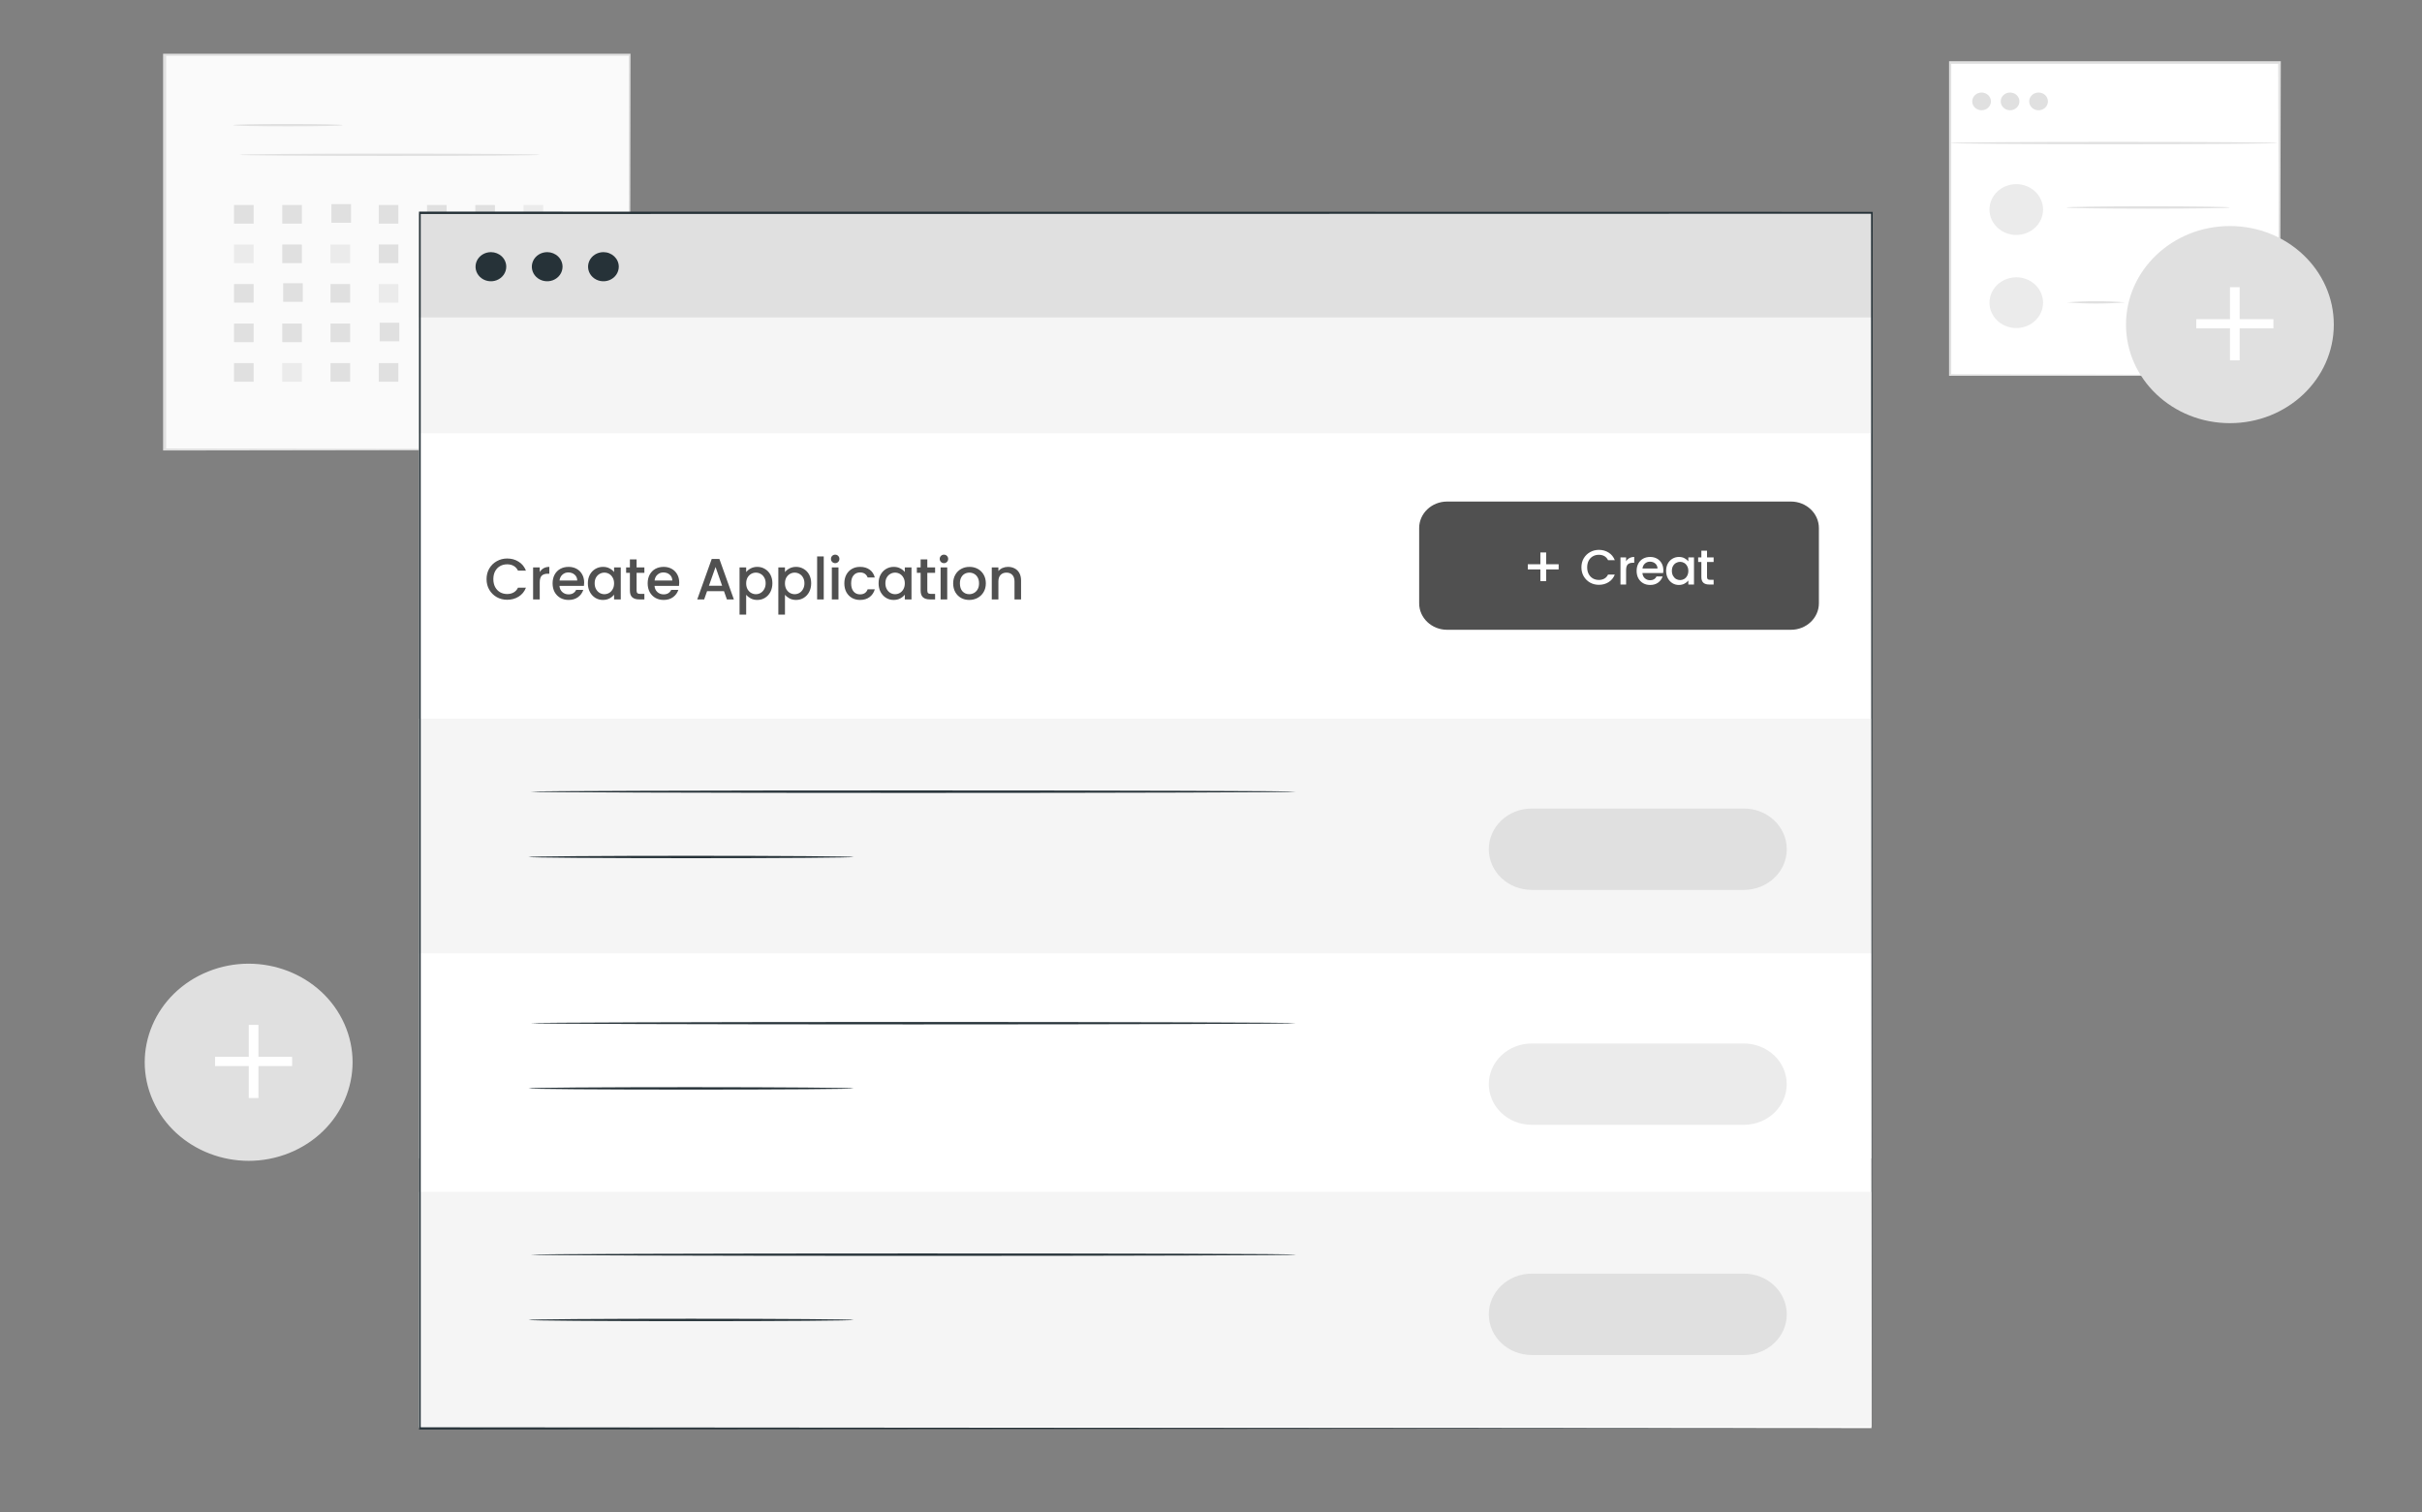 <svg width="410" height="256" viewBox="0 0 410 256" fill="none" xmlns="http://www.w3.org/2000/svg">
<rect x="0" y="0" width="410" height="256" fill="#808080" stroke="none"/>
<g clip-path="url(#clip0_354_21216)">
<path d="M106.56 9.303H27.799V76.152H106.56V9.303Z" fill="#FAFAFA"/>
<path d="M106.6 76.144C106.6 76.144 106.6 75.716 106.6 74.899C106.6 74.082 106.6 72.884 106.6 71.32C106.6 68.209 106.6 63.596 106.551 57.753C106.551 46.084 106.502 29.381 106.461 9.287L106.641 9.458H27.921L28.126 9.256C28.126 33.582 28.126 56.469 28.126 76.113L27.946 75.934L84.911 76.027L100.86 76.144H105.116H106.215H105.124H100.909L84.878 76.191L27.798 76.276H27.609V76.144C27.609 56.501 27.609 33.613 27.609 9.287V9.092H27.831H106.551H106.731V9.256C106.731 29.389 106.658 46.123 106.641 57.823C106.641 63.65 106.6 68.224 106.592 71.359C106.592 72.915 106.592 74.098 106.592 74.907C106.592 75.716 106.6 76.144 106.6 76.144Z" fill="#E0E0E0"/>
<path d="M58 21.181C58 21.298 53.851 21.384 48.743 21.384C43.634 21.384 39.477 21.298 39.477 21.181C39.477 21.065 43.626 20.987 48.743 20.987C53.859 20.987 58 21.072 58 21.181Z" fill="#E0E0E0"/>
<path d="M91.373 26.208C91.373 26.317 79.984 26.402 65.953 26.402C51.923 26.402 40.533 26.317 40.533 26.208C40.533 26.099 51.915 26.005 65.953 26.005C79.992 26.005 91.373 26.091 91.373 26.208Z" fill="#E0E0E0"/>
<path d="M42.936 34.71H39.615V37.861H42.936V34.71Z" fill="#E0E0E0"/>
<path d="M51.102 34.71H47.781V37.861H51.102V34.71Z" fill="#E0E0E0"/>
<path d="M59.426 34.562H56.105V37.713H59.426V34.562Z" fill="#E0E0E0"/>
<path d="M67.438 34.71H64.117V37.861H67.438V34.71Z" fill="#E0E0E0"/>
<path d="M75.606 34.71H72.285V37.861H75.606V34.71Z" fill="#E0E0E0"/>
<path d="M83.78 34.71H80.459V37.861H83.78V34.71Z" fill="#E0E0E0"/>
<path d="M91.948 34.71H88.627V37.861H91.948V34.71Z" fill="#EBEBEB"/>
<path d="M42.936 41.4H39.615V44.551H42.936V41.4Z" fill="#EBEBEB"/>
<path d="M51.102 41.4H47.781V44.551H51.102V41.4Z" fill="#E0E0E0"/>
<path d="M59.27 41.4H55.949V44.551H59.27V41.4Z" fill="#EBEBEB"/>
<path d="M67.438 41.4H64.117V44.551H67.438V41.4Z" fill="#E0E0E0"/>
<path d="M75.606 41.4H72.285V44.551H75.606V41.4Z" fill="#E0E0E0"/>
<path d="M83.928 41.252H80.607V44.403H83.928V41.252Z" fill="#E0E0E0"/>
<path d="M91.948 41.4H88.627V44.551H91.948V41.4Z" fill="#E0E0E0"/>
<path d="M42.936 48.091H39.615V51.242H42.936V48.091Z" fill="#E0E0E0"/>
<path d="M51.258 47.951H47.938V51.102H51.258V47.951Z" fill="#E0E0E0"/>
<path d="M59.27 48.091H55.949V51.242H59.27V48.091Z" fill="#E0E0E0"/>
<path d="M67.438 48.091H64.117V51.242H67.438V48.091Z" fill="#EBEBEB"/>
<path d="M75.606 48.091H72.285V51.242H75.606V48.091Z" fill="#E0E0E0"/>
<path d="M83.78 48.091H80.459V51.242H83.78V48.091Z" fill="#E0E0E0"/>
<path d="M91.948 48.091H88.627V51.242H91.948V48.091Z" fill="#E0E0E0"/>
<path d="M42.936 54.781H39.615V57.932H42.936V54.781Z" fill="#E0E0E0"/>
<path d="M51.102 54.781H47.781V57.932H51.102V54.781Z" fill="#E0E0E0"/>
<path d="M59.27 54.781H55.949V57.932H59.27V54.781Z" fill="#E0E0E0"/>
<path d="M67.593 54.641H64.272V57.792H67.593V54.641Z" fill="#E0E0E0"/>
<path d="M75.606 54.781H72.285V57.932H75.606V54.781Z" fill="#E0E0E0"/>
<path d="M83.78 54.781H80.459V57.932H83.78V54.781Z" fill="#EBEBEB"/>
<path d="M91.948 54.781H88.627V57.932H91.948V54.781Z" fill="#E0E0E0"/>
<path d="M42.936 61.479H39.615V64.63H42.936V61.479Z" fill="#E0E0E0"/>
<path d="M51.102 61.479H47.781V64.63H51.102V61.479Z" fill="#EBEBEB"/>
<path d="M59.27 61.479H55.949V64.63H59.27V61.479Z" fill="#E0E0E0"/>
<path d="M67.438 61.479H64.117V64.63H67.438V61.479Z" fill="#E0E0E0"/>
<path d="M75.606 61.479H72.285V64.63H75.606V61.479Z" fill="#E0E0E0"/>
<path d="M83.928 61.331H80.607V64.482H83.928V61.331Z" fill="#E0E0E0"/>
<path d="M91.948 61.479H88.627V64.63H91.948V61.479Z" fill="#E0E0E0"/>
<path d="M385.811 10.664H330.018V63.595H385.811V10.664Z" fill="white"/>
<path d="M385.812 63.603C385.812 63.603 385.812 63.509 385.812 63.346C385.812 63.183 385.812 62.926 385.812 62.568C385.812 61.915 385.812 60.958 385.812 59.721C385.812 57.216 385.812 53.575 385.763 48.946C385.763 39.681 385.706 26.471 385.665 10.624L385.853 10.803H330.093L330.307 10.601C330.307 29.988 330.307 48.153 330.307 63.541L330.126 63.362L370.511 63.455L381.868 63.502H384.878H385.648H385.919H384.919H381.942L370.634 63.548L330.126 63.634H329.938V63.463C329.938 48.075 329.938 29.91 329.938 10.562V10.36H330.151H385.911H386.099V10.531C386.058 26.424 386.026 39.673 386.001 48.962C386.001 53.575 386.001 57.208 385.952 59.697C385.952 60.927 385.952 61.868 385.952 62.514C385.952 62.825 385.952 63.058 385.952 63.229C385.952 63.401 385.812 63.603 385.812 63.603Z" fill="#E0E0E0"/>
<path d="M385.573 24.215C385.573 24.324 373.133 24.417 357.791 24.417C342.449 24.417 330.018 24.324 330.018 24.215C330.018 24.106 342.449 24.02 357.791 24.02C373.133 24.02 385.573 24.106 385.573 24.215Z" fill="#E0E0E0"/>
<path d="M335.446 18.669C336.32 18.669 337.029 17.997 337.029 17.168C337.029 16.338 336.32 15.666 335.446 15.666C334.572 15.666 333.863 16.338 333.863 17.168C333.863 17.997 334.572 18.669 335.446 18.669Z" fill="#E0E0E0"/>
<path d="M340.268 18.669C341.142 18.669 341.851 17.997 341.851 17.168C341.851 16.338 341.142 15.666 340.268 15.666C339.394 15.666 338.686 16.338 338.686 17.168C338.686 17.997 339.394 18.669 340.268 18.669Z" fill="#E0E0E0"/>
<path d="M346.673 17.168C346.673 17.464 346.58 17.755 346.406 18.002C346.232 18.248 345.985 18.441 345.696 18.555C345.407 18.668 345.089 18.698 344.782 18.64C344.475 18.582 344.193 18.439 343.971 18.229C343.75 18.019 343.599 17.752 343.538 17.46C343.477 17.169 343.509 16.867 343.628 16.593C343.748 16.319 343.951 16.084 344.211 15.919C344.471 15.754 344.777 15.666 345.09 15.666C345.299 15.665 345.505 15.703 345.697 15.778C345.89 15.853 346.065 15.964 346.212 16.104C346.359 16.243 346.476 16.409 346.555 16.592C346.634 16.774 346.674 16.97 346.673 17.168Z" fill="#E0E0E0"/>
<path d="M341.318 39.782C343.822 39.782 345.852 37.856 345.852 35.48C345.852 33.104 343.822 31.178 341.318 31.178C338.813 31.178 336.783 33.104 336.783 35.48C336.783 37.856 338.813 39.782 341.318 39.782Z" fill="#EBEBEB"/>
<path d="M345.852 51.249C345.852 52.1 345.586 52.932 345.088 53.639C344.59 54.347 343.882 54.898 343.053 55.224C342.225 55.55 341.313 55.635 340.433 55.469C339.554 55.303 338.746 54.893 338.111 54.291C337.477 53.69 337.045 52.923 336.87 52.089C336.695 51.254 336.785 50.389 337.128 49.603C337.472 48.817 338.053 48.145 338.799 47.672C339.544 47.2 340.421 46.947 341.318 46.947C342.52 46.947 343.674 47.401 344.524 48.207C345.375 49.014 345.852 50.108 345.852 51.249Z" fill="#EBEBEB"/>
<path d="M377.481 35.13C377.481 35.239 371.282 35.332 363.631 35.332C355.98 35.332 349.781 35.239 349.781 35.13C349.781 35.021 355.98 34.928 363.631 34.928C371.282 34.928 377.481 35.013 377.481 35.13Z" fill="#E0E0E0"/>
<path d="M359.76 51.195C356.486 51.464 353.194 51.464 349.92 51.195C353.194 50.925 356.486 50.925 359.76 51.195Z" fill="#E0E0E0"/>
<path d="M377.482 71.647C387.196 71.647 395.071 64.176 395.071 54.96C395.071 45.744 387.196 38.273 377.482 38.273C367.767 38.273 359.893 45.744 359.893 54.96C359.893 64.176 367.767 71.647 377.482 71.647Z" fill="#E0E0E0"/>
<path d="M379.136 48.627H377.496V61.012H379.136V48.627Z" fill="white"/>
<path d="M384.845 54.042H371.791V55.598H384.845V54.042Z" fill="white"/>
<path d="M48.948 195.224C57.894 191.632 62.077 181.84 58.291 173.353C54.504 164.866 44.183 160.898 35.237 164.49C26.291 168.082 22.108 177.874 25.895 186.361C29.681 194.848 40.002 198.816 48.948 195.224Z" fill="#E0E0E0"/>
<path d="M43.749 173.528H42.109V185.913H43.749V173.528Z" fill="white"/>
<path d="M49.455 178.942H36.4V180.498H49.455V178.942Z" fill="white"/>
<path d="M316.809 36.25H70.898V241.8H316.809V36.25Z" fill="white"/>
<path d="M316.809 161.399H70.898V196.127H316.809V161.399Z" fill="white"/>
<path d="M316.809 121.669H70.898V161.407H316.809V121.669Z" fill="#F5F5F5"/>
<path d="M316.809 201.807H70.898V241.544H316.809V201.807Z" fill="#F5F5F5"/>
<path d="M219.377 134.039C219.377 134.155 190.373 134.249 154.597 134.249C118.82 134.249 89.816 134.155 89.816 134.039C89.816 133.922 118.812 133.836 154.597 133.836C190.381 133.836 219.377 133.93 219.377 134.039Z" fill="#263238"/>
<path d="M144.518 145.102C144.518 145.211 132.218 145.304 116.99 145.304C101.763 145.304 89.463 145.211 89.463 145.102C89.463 144.993 101.763 144.899 116.99 144.899C132.218 144.899 144.518 144.993 144.518 145.102Z" fill="#263238"/>
<path d="M219.377 173.24C219.377 173.349 190.373 173.442 154.597 173.442C118.82 173.442 89.816 173.349 89.816 173.24C89.816 173.131 118.812 173.038 154.597 173.038C190.381 173.038 219.377 173.123 219.377 173.24Z" fill="#263238"/>
<path d="M144.518 184.278C144.518 184.395 132.218 184.481 116.99 184.481C101.763 184.481 89.463 184.395 89.463 184.278C89.463 184.162 101.763 184.076 116.99 184.076C132.218 184.076 144.518 184.185 144.518 184.278Z" fill="#263238"/>
<path d="M219.377 212.433C219.377 212.542 190.373 212.636 154.597 212.636C118.82 212.636 89.816 212.542 89.816 212.433C89.816 212.324 118.812 212.231 154.597 212.231C190.381 212.231 219.377 212.285 219.377 212.433Z" fill="#263238"/>
<path d="M144.518 223.487C144.518 223.604 132.218 223.69 116.99 223.69C101.763 223.69 89.463 223.604 89.463 223.487C89.463 223.371 101.763 223.285 116.99 223.285C132.218 223.285 144.518 223.378 144.518 223.487Z" fill="#263238"/>
<path d="M316.809 35.994H70.898V55.606H316.809V35.994Z" fill="#E0E0E0"/>
<path d="M316.809 53.746H70.898V73.358H316.809V53.746Z" fill="#F5F5F5"/>
<path d="M85.699 45.181C85.694 45.668 85.537 46.143 85.248 46.546C84.959 46.949 84.551 47.261 84.075 47.444C83.599 47.627 83.077 47.672 82.574 47.573C82.071 47.475 81.611 47.237 81.25 46.891C80.889 46.544 80.645 46.104 80.547 45.626C80.45 45.148 80.504 44.653 80.703 44.204C80.901 43.754 81.236 43.371 81.664 43.102C82.092 42.833 82.594 42.69 83.108 42.692C83.451 42.692 83.79 42.757 84.107 42.882C84.423 43.007 84.71 43.191 84.951 43.423C85.192 43.654 85.383 43.929 85.511 44.231C85.639 44.533 85.703 44.856 85.699 45.181Z" fill="#263238"/>
<path d="M95.228 45.181C95.223 45.67 95.066 46.145 94.776 46.548C94.486 46.952 94.076 47.264 93.599 47.446C93.121 47.628 92.598 47.672 92.094 47.571C91.591 47.471 91.13 47.231 90.77 46.882C90.411 46.533 90.168 46.091 90.074 45.611C89.979 45.132 90.037 44.636 90.239 44.187C90.442 43.739 90.78 43.357 91.211 43.091C91.642 42.825 92.147 42.686 92.661 42.692C93.349 42.7 94.006 42.967 94.487 43.434C94.968 43.9 95.235 44.529 95.228 45.181Z" fill="#263238"/>
<path d="M104.748 45.181C104.743 45.668 104.586 46.142 104.298 46.545C104.009 46.947 103.601 47.26 103.126 47.443C102.651 47.626 102.129 47.672 101.626 47.574C101.123 47.476 100.663 47.239 100.302 46.894C99.941 46.548 99.695 46.108 99.597 45.631C99.499 45.153 99.552 44.658 99.749 44.209C99.947 43.76 100.28 43.376 100.707 43.106C101.133 42.836 101.635 42.692 102.148 42.692C102.492 42.692 102.832 42.756 103.149 42.882C103.466 43.007 103.753 43.191 103.995 43.422C104.237 43.654 104.428 43.928 104.557 44.23C104.686 44.532 104.751 44.855 104.748 45.181Z" fill="#263238"/>
<path d="M316.858 241.847C316.858 240.54 316.809 161.718 316.735 36.032L316.858 36.188L71.071 36.235L71.219 36.032C71.219 109.09 71.219 178.67 71.219 241.847L71.079 241.66L316.883 241.847L71.079 242.034H70.932V241.847C70.932 178.67 70.932 109.09 70.932 36.032V35.83H71.104L316.891 35.869H317.014V36.032C316.899 161.718 316.858 240.501 316.858 241.847Z" fill="#263238"/>
<path d="M303.173 84.919H244.97C242.357 84.919 240.238 86.929 240.238 89.408V102.143C240.238 104.622 242.357 106.632 244.97 106.632H303.173C305.786 106.632 307.905 104.622 307.905 102.143V89.408C307.905 86.929 305.786 84.919 303.173 84.919Z" fill="#505050"/>
<path d="M295.211 136.894H259.286C255.278 136.894 252.029 139.976 252.029 143.778V143.786C252.029 147.589 255.278 150.671 259.286 150.671H295.211C299.219 150.671 302.468 147.589 302.468 143.786V143.778C302.468 139.976 299.219 136.894 295.211 136.894Z" fill="#E0E0E0"/>
<path d="M295.202 190.448H259.286C258.333 190.448 257.39 190.27 256.509 189.924C255.629 189.578 254.829 189.071 254.155 188.431C253.481 187.792 252.946 187.033 252.582 186.198C252.217 185.362 252.029 184.467 252.029 183.563C252.029 181.737 252.794 179.986 254.155 178.695C255.516 177.404 257.362 176.678 259.286 176.678H295.202C296.155 176.678 297.099 176.856 297.98 177.202C298.86 177.548 299.66 178.055 300.334 178.695C301.008 179.334 301.542 180.093 301.907 180.928C302.272 181.764 302.459 182.659 302.459 183.563C302.459 184.467 302.272 185.362 301.907 186.198C301.542 187.033 301.008 187.792 300.334 188.431C299.66 189.071 298.86 189.578 297.98 189.924C297.099 190.27 296.155 190.448 295.202 190.448Z" fill="#EBEBEB"/>
<path d="M295.211 215.646H259.286C255.278 215.646 252.029 218.728 252.029 222.531V222.539C252.029 226.341 255.278 229.423 259.286 229.423H295.211C299.219 229.423 302.468 226.341 302.468 222.539V222.531C302.468 218.728 299.219 215.646 295.211 215.646Z" fill="#E0E0E0"/>
<path d="M263.852 96.409H261.738V98.393H260.757V96.409H258.631V95.535H260.757V93.54H261.738V95.535H263.852V96.409Z" fill="white"/>
<path d="M267.705 96.059C267.705 95.492 267.835 94.984 268.096 94.534C268.363 94.084 268.721 93.734 269.171 93.484C269.627 93.228 270.124 93.1 270.663 93.1C271.28 93.1 271.827 93.253 272.305 93.559C272.788 93.859 273.138 94.287 273.355 94.842H272.213C272.063 94.537 271.855 94.309 271.588 94.159C271.321 94.009 271.013 93.934 270.663 93.934C270.28 93.934 269.938 94.02 269.638 94.192C269.338 94.364 269.102 94.612 268.93 94.934C268.763 95.256 268.68 95.631 268.68 96.059C268.68 96.486 268.763 96.861 268.93 97.184C269.102 97.506 269.338 97.756 269.638 97.933C269.938 98.106 270.28 98.192 270.663 98.192C271.013 98.192 271.321 98.117 271.588 97.967C271.855 97.817 272.063 97.589 272.213 97.284H273.355C273.138 97.839 272.788 98.267 272.305 98.567C271.827 98.867 271.28 99.017 270.663 99.017C270.119 99.017 269.621 98.892 269.171 98.642C268.721 98.386 268.363 98.034 268.096 97.584C267.835 97.134 267.705 96.625 267.705 96.059ZM275.268 95.042C275.406 94.809 275.59 94.628 275.818 94.5C276.051 94.367 276.326 94.3 276.643 94.3V95.284H276.401C276.029 95.284 275.745 95.378 275.551 95.567C275.362 95.756 275.268 96.084 275.268 96.55V98.967H274.318V94.375H275.268V95.042ZM281.575 96.559C281.575 96.731 281.564 96.886 281.542 97.025H278.034C278.061 97.392 278.197 97.686 278.442 97.909C278.686 98.131 278.986 98.242 279.342 98.242C279.853 98.242 280.214 98.028 280.425 97.6H281.45C281.311 98.022 281.058 98.37 280.692 98.642C280.331 98.909 279.881 99.042 279.342 99.042C278.903 99.042 278.509 98.945 278.159 98.75C277.814 98.55 277.542 98.272 277.342 97.917C277.147 97.556 277.05 97.139 277.05 96.667C277.05 96.195 277.145 95.781 277.334 95.425C277.528 95.064 277.797 94.787 278.142 94.592C278.492 94.398 278.892 94.3 279.342 94.3C279.775 94.3 280.161 94.395 280.5 94.584C280.839 94.773 281.103 95.039 281.292 95.384C281.481 95.722 281.575 96.114 281.575 96.559ZM280.583 96.259C280.578 95.909 280.453 95.628 280.208 95.417C279.964 95.206 279.661 95.1 279.3 95.1C278.972 95.1 278.692 95.206 278.459 95.417C278.225 95.623 278.086 95.903 278.042 96.259H280.583ZM282.044 96.65C282.044 96.189 282.139 95.781 282.328 95.425C282.522 95.07 282.783 94.795 283.111 94.6C283.444 94.4 283.811 94.3 284.211 94.3C284.572 94.3 284.886 94.373 285.153 94.517C285.425 94.656 285.641 94.831 285.803 95.042V94.375H286.761V98.967H285.803V98.284C285.641 98.5 285.422 98.681 285.144 98.825C284.866 98.97 284.55 99.042 284.194 99.042C283.8 99.042 283.439 98.942 283.111 98.742C282.783 98.536 282.522 98.253 282.328 97.892C282.139 97.525 282.044 97.111 282.044 96.65ZM285.803 96.667C285.803 96.35 285.736 96.075 285.603 95.842C285.475 95.609 285.305 95.431 285.094 95.309C284.883 95.186 284.655 95.125 284.411 95.125C284.167 95.125 283.939 95.186 283.728 95.309C283.517 95.425 283.344 95.6 283.211 95.834C283.083 96.061 283.019 96.334 283.019 96.65C283.019 96.967 283.083 97.245 283.211 97.484C283.344 97.722 283.517 97.906 283.728 98.034C283.944 98.156 284.172 98.217 284.411 98.217C284.655 98.217 284.883 98.156 285.094 98.034C285.305 97.911 285.475 97.734 285.603 97.5C285.736 97.261 285.803 96.984 285.803 96.667ZM288.968 95.15V97.692C288.968 97.864 289.007 97.989 289.085 98.067C289.168 98.139 289.307 98.175 289.501 98.175H290.085V98.967H289.335C288.907 98.967 288.579 98.867 288.351 98.667C288.124 98.467 288.01 98.142 288.01 97.692V95.15H287.468V94.375H288.01V93.234H288.968V94.375H290.085V95.15H288.968Z" fill="white"/>
<path d="M82.364 98.056C82.364 97.387 82.518 96.787 82.827 96.255C83.141 95.724 83.565 95.311 84.096 95.016C84.634 94.714 85.221 94.563 85.857 94.563C86.585 94.563 87.232 94.743 87.796 95.104C88.367 95.458 88.78 95.963 89.036 96.619H87.688C87.51 96.259 87.264 95.99 86.95 95.812C86.635 95.635 86.271 95.547 85.857 95.547C85.405 95.547 85.001 95.648 84.647 95.852C84.293 96.055 84.014 96.347 83.811 96.728C83.614 97.108 83.515 97.551 83.515 98.056C83.515 98.561 83.614 99.004 83.811 99.385C84.014 99.765 84.293 100.06 84.647 100.27C85.001 100.473 85.405 100.575 85.857 100.575C86.271 100.575 86.635 100.487 86.95 100.309C87.264 100.132 87.51 99.863 87.688 99.503H89.036C88.78 100.159 88.367 100.664 87.796 101.018C87.232 101.372 86.585 101.549 85.857 101.549C85.214 101.549 84.627 101.402 84.096 101.106C83.565 100.805 83.141 100.388 82.827 99.857C82.518 99.325 82.364 98.725 82.364 98.056ZM91.367 96.856C91.531 96.58 91.748 96.367 92.017 96.216C92.292 96.058 92.617 95.98 92.991 95.98V97.141H92.705C92.266 97.141 91.931 97.252 91.702 97.475C91.479 97.698 91.367 98.086 91.367 98.637V101.49H90.245V96.068H91.367V96.856ZM98.888 98.647C98.888 98.85 98.875 99.034 98.848 99.198H94.706C94.739 99.63 94.899 99.978 95.188 100.241C95.477 100.503 95.831 100.634 96.251 100.634C96.854 100.634 97.281 100.382 97.53 99.876H98.74C98.576 100.375 98.278 100.785 97.845 101.106C97.418 101.421 96.887 101.579 96.251 101.579C95.732 101.579 95.267 101.464 94.853 101.234C94.447 100.998 94.125 100.67 93.889 100.25C93.659 99.824 93.545 99.332 93.545 98.774C93.545 98.217 93.656 97.728 93.879 97.308C94.109 96.882 94.427 96.554 94.834 96.324C95.247 96.095 95.719 95.98 96.251 95.98C96.762 95.98 97.218 96.091 97.618 96.314C98.019 96.537 98.33 96.852 98.553 97.259C98.776 97.659 98.888 98.122 98.888 98.647ZM97.717 98.292C97.71 97.879 97.563 97.548 97.274 97.298C96.985 97.049 96.628 96.924 96.201 96.924C95.814 96.924 95.483 97.049 95.208 97.298C94.932 97.541 94.768 97.872 94.716 98.292H97.717ZM99.514 98.755C99.514 98.21 99.626 97.728 99.849 97.308C100.079 96.888 100.387 96.564 100.774 96.334C101.168 96.098 101.601 95.98 102.073 95.98C102.499 95.98 102.87 96.065 103.185 96.236C103.506 96.4 103.762 96.606 103.952 96.856V96.068H105.084V101.49H103.952V100.683C103.762 100.939 103.503 101.152 103.175 101.323C102.847 101.494 102.473 101.579 102.053 101.579C101.587 101.579 101.161 101.461 100.774 101.225C100.387 100.982 100.079 100.647 99.849 100.221C99.626 99.788 99.514 99.299 99.514 98.755ZM103.952 98.774C103.952 98.4 103.874 98.076 103.716 97.8C103.565 97.525 103.365 97.315 103.116 97.171C102.867 97.026 102.598 96.954 102.309 96.954C102.02 96.954 101.751 97.026 101.502 97.171C101.253 97.308 101.05 97.515 100.892 97.79C100.741 98.059 100.666 98.381 100.666 98.755C100.666 99.129 100.741 99.457 100.892 99.739C101.05 100.021 101.253 100.237 101.502 100.388C101.758 100.532 102.027 100.605 102.309 100.605C102.598 100.605 102.867 100.532 103.116 100.388C103.365 100.244 103.565 100.034 103.716 99.758C103.874 99.476 103.952 99.148 103.952 98.774ZM107.763 96.984V99.985C107.763 100.188 107.809 100.336 107.9 100.428C107.999 100.513 108.163 100.555 108.392 100.555H109.081V101.49H108.196C107.691 101.49 107.304 101.372 107.035 101.136C106.766 100.9 106.631 100.516 106.631 99.985V96.984H105.992V96.068H106.631V94.72H107.763V96.068H109.081V96.984H107.763ZM114.981 98.647C114.981 98.85 114.968 99.034 114.942 99.198H110.799C110.832 99.63 110.993 99.978 111.281 100.241C111.57 100.503 111.924 100.634 112.344 100.634C112.948 100.634 113.374 100.382 113.623 99.876H114.834C114.67 100.375 114.371 100.785 113.938 101.106C113.512 101.421 112.98 101.579 112.344 101.579C111.826 101.579 111.36 101.464 110.947 101.234C110.54 100.998 110.219 100.67 109.982 100.25C109.753 99.824 109.638 99.332 109.638 98.774C109.638 98.217 109.749 97.728 109.973 97.308C110.202 96.882 110.52 96.554 110.927 96.324C111.34 96.095 111.813 95.98 112.344 95.98C112.856 95.98 113.312 96.091 113.712 96.314C114.112 96.537 114.424 96.852 114.647 97.259C114.87 97.659 114.981 98.122 114.981 98.647ZM113.81 98.292C113.804 97.879 113.656 97.548 113.367 97.298C113.079 97.049 112.721 96.924 112.295 96.924C111.908 96.924 111.576 97.049 111.301 97.298C111.025 97.541 110.861 97.872 110.809 98.292H113.81ZM122.558 100.093H119.694L119.202 101.49H118.031L120.481 94.642H121.78L124.23 101.49H123.05L122.558 100.093ZM122.243 99.178L121.131 95.999L120.009 99.178H122.243ZM126.314 96.865C126.504 96.616 126.763 96.406 127.091 96.236C127.419 96.065 127.79 95.98 128.203 95.98C128.676 95.98 129.105 96.098 129.492 96.334C129.886 96.564 130.194 96.888 130.417 97.308C130.64 97.728 130.752 98.21 130.752 98.755C130.752 99.299 130.64 99.788 130.417 100.221C130.194 100.647 129.886 100.982 129.492 101.225C129.105 101.461 128.676 101.579 128.203 101.579C127.79 101.579 127.423 101.497 127.101 101.333C126.78 101.162 126.517 100.952 126.314 100.703V104.068H125.192V96.068H126.314V96.865ZM129.611 98.755C129.611 98.381 129.532 98.059 129.374 97.79C129.223 97.515 129.02 97.308 128.764 97.171C128.515 97.026 128.246 96.954 127.957 96.954C127.675 96.954 127.406 97.026 127.151 97.171C126.901 97.315 126.698 97.525 126.54 97.8C126.39 98.076 126.314 98.4 126.314 98.774C126.314 99.148 126.39 99.476 126.54 99.758C126.698 100.034 126.901 100.244 127.151 100.388C127.406 100.532 127.675 100.605 127.957 100.605C128.246 100.605 128.515 100.532 128.764 100.388C129.02 100.237 129.223 100.021 129.374 99.739C129.532 99.457 129.611 99.129 129.611 98.755ZM132.88 96.865C133.07 96.616 133.329 96.406 133.657 96.236C133.985 96.065 134.356 95.98 134.769 95.98C135.241 95.98 135.671 96.098 136.058 96.334C136.452 96.564 136.76 96.888 136.983 97.308C137.206 97.728 137.318 98.21 137.318 98.755C137.318 99.299 137.206 99.788 136.983 100.221C136.76 100.647 136.452 100.982 136.058 101.225C135.671 101.461 135.241 101.579 134.769 101.579C134.356 101.579 133.988 101.497 133.667 101.333C133.346 101.162 133.083 100.952 132.88 100.703V104.068H131.758V96.068H132.88V96.865ZM136.176 98.755C136.176 98.381 136.097 98.059 135.94 97.79C135.789 97.515 135.586 97.308 135.33 97.171C135.081 97.026 134.812 96.954 134.523 96.954C134.241 96.954 133.972 97.026 133.716 97.171C133.467 97.315 133.264 97.525 133.106 97.8C132.955 98.076 132.88 98.4 132.88 98.774C132.88 99.148 132.955 99.476 133.106 99.758C133.264 100.034 133.467 100.244 133.716 100.388C133.972 100.532 134.241 100.605 134.523 100.605C134.812 100.605 135.081 100.532 135.33 100.388C135.586 100.237 135.789 100.021 135.94 99.739C136.097 99.457 136.176 99.129 136.176 98.755ZM139.445 94.209V101.49H138.324V94.209H139.445ZM141.386 95.35C141.182 95.35 141.012 95.281 140.874 95.143C140.736 95.006 140.667 94.835 140.667 94.632C140.667 94.428 140.736 94.258 140.874 94.12C141.012 93.982 141.182 93.913 141.386 93.913C141.582 93.913 141.75 93.982 141.887 94.12C142.025 94.258 142.094 94.428 142.094 94.632C142.094 94.835 142.025 95.006 141.887 95.143C141.75 95.281 141.582 95.35 141.386 95.35ZM141.937 96.068V101.49H140.815V96.068H141.937ZM142.932 98.774C142.932 98.217 143.044 97.728 143.267 97.308C143.496 96.882 143.811 96.554 144.211 96.324C144.612 96.095 145.071 95.98 145.589 95.98C146.245 95.98 146.786 96.137 147.213 96.452C147.646 96.76 147.937 97.203 148.088 97.781H146.878C146.78 97.512 146.622 97.302 146.406 97.151C146.189 97 145.917 96.924 145.589 96.924C145.13 96.924 144.762 97.088 144.487 97.416C144.218 97.738 144.083 98.191 144.083 98.774C144.083 99.358 144.218 99.814 144.487 100.142C144.762 100.47 145.13 100.634 145.589 100.634C146.238 100.634 146.668 100.349 146.878 99.778H148.088C147.931 100.329 147.636 100.769 147.203 101.097C146.77 101.418 146.232 101.579 145.589 101.579C145.071 101.579 144.612 101.464 144.211 101.234C143.811 100.998 143.496 100.67 143.267 100.25C143.044 99.824 142.932 99.332 142.932 98.774ZM148.729 98.755C148.729 98.21 148.841 97.728 149.064 97.308C149.293 96.888 149.602 96.564 149.989 96.334C150.382 96.098 150.815 95.98 151.287 95.98C151.714 95.98 152.084 96.065 152.399 96.236C152.721 96.4 152.977 96.606 153.167 96.856V96.068H154.298V101.49H153.167V100.683C152.977 100.939 152.718 101.152 152.39 101.323C152.062 101.494 151.688 101.579 151.268 101.579C150.802 101.579 150.376 101.461 149.989 101.225C149.602 100.982 149.293 100.647 149.064 100.221C148.841 99.788 148.729 99.299 148.729 98.755ZM153.167 98.774C153.167 98.4 153.088 98.076 152.931 97.8C152.78 97.525 152.58 97.315 152.33 97.171C152.081 97.026 151.812 96.954 151.524 96.954C151.235 96.954 150.966 97.026 150.717 97.171C150.467 97.308 150.264 97.515 150.107 97.79C149.956 98.059 149.88 98.381 149.88 98.755C149.88 99.129 149.956 99.457 150.107 99.739C150.264 100.021 150.467 100.237 150.717 100.388C150.973 100.532 151.242 100.605 151.524 100.605C151.812 100.605 152.081 100.532 152.33 100.388C152.58 100.244 152.78 100.034 152.931 99.758C153.088 99.476 153.167 99.148 153.167 98.774ZM156.977 96.984V99.985C156.977 100.188 157.023 100.336 157.115 100.428C157.213 100.513 157.377 100.555 157.607 100.555H158.296V101.49H157.41C156.905 101.49 156.518 101.372 156.249 101.136C155.98 100.9 155.846 100.516 155.846 99.985V96.984H155.206V96.068H155.846V94.72H156.977V96.068H158.296V96.984H156.977ZM159.797 95.35C159.594 95.35 159.423 95.281 159.286 95.143C159.148 95.006 159.079 94.835 159.079 94.632C159.079 94.428 159.148 94.258 159.286 94.12C159.423 93.982 159.594 93.913 159.797 93.913C159.994 93.913 160.161 93.982 160.299 94.12C160.437 94.258 160.506 94.428 160.506 94.632C160.506 94.835 160.437 95.006 160.299 95.143C160.161 95.281 159.994 95.35 159.797 95.35ZM160.348 96.068V101.49H159.226V96.068H160.348ZM164.069 101.579C163.558 101.579 163.095 101.464 162.682 101.234C162.269 100.998 161.944 100.67 161.708 100.25C161.472 99.824 161.354 99.332 161.354 98.774C161.354 98.223 161.475 97.735 161.718 97.308C161.96 96.882 162.292 96.554 162.712 96.324C163.131 96.095 163.6 95.98 164.119 95.98C164.637 95.98 165.106 96.095 165.526 96.324C165.946 96.554 166.277 96.882 166.52 97.308C166.762 97.735 166.884 98.223 166.884 98.774C166.884 99.325 166.759 99.814 166.51 100.241C166.261 100.667 165.919 100.998 165.486 101.234C165.06 101.464 164.588 101.579 164.069 101.579ZM164.069 100.605C164.358 100.605 164.627 100.536 164.876 100.398C165.132 100.26 165.339 100.054 165.496 99.778C165.654 99.503 165.732 99.168 165.732 98.774C165.732 98.381 165.657 98.049 165.506 97.781C165.355 97.505 165.155 97.298 164.906 97.161C164.657 97.023 164.388 96.954 164.099 96.954C163.81 96.954 163.541 97.023 163.292 97.161C163.049 97.298 162.856 97.505 162.712 97.781C162.567 98.049 162.495 98.381 162.495 98.774C162.495 99.358 162.643 99.811 162.938 100.132C163.24 100.447 163.617 100.605 164.069 100.605ZM170.625 95.98C171.051 95.98 171.432 96.068 171.766 96.246C172.107 96.423 172.373 96.685 172.563 97.033C172.754 97.38 172.849 97.8 172.849 98.292V101.49H171.737V98.46C171.737 97.974 171.615 97.603 171.373 97.348C171.13 97.085 170.799 96.954 170.379 96.954C169.959 96.954 169.624 97.085 169.375 97.348C169.132 97.603 169.011 97.974 169.011 98.46V101.49H167.889V96.068H169.011V96.688C169.195 96.465 169.428 96.291 169.71 96.167C169.998 96.042 170.303 95.98 170.625 95.98Z" fill="#505050"/>
</g>
<defs>
<clipPath id="clip0_354_21216">
<rect width="410" height="255" fill="white" transform="translate(0 0.79)"/>
</clipPath>
</defs>
</svg>
